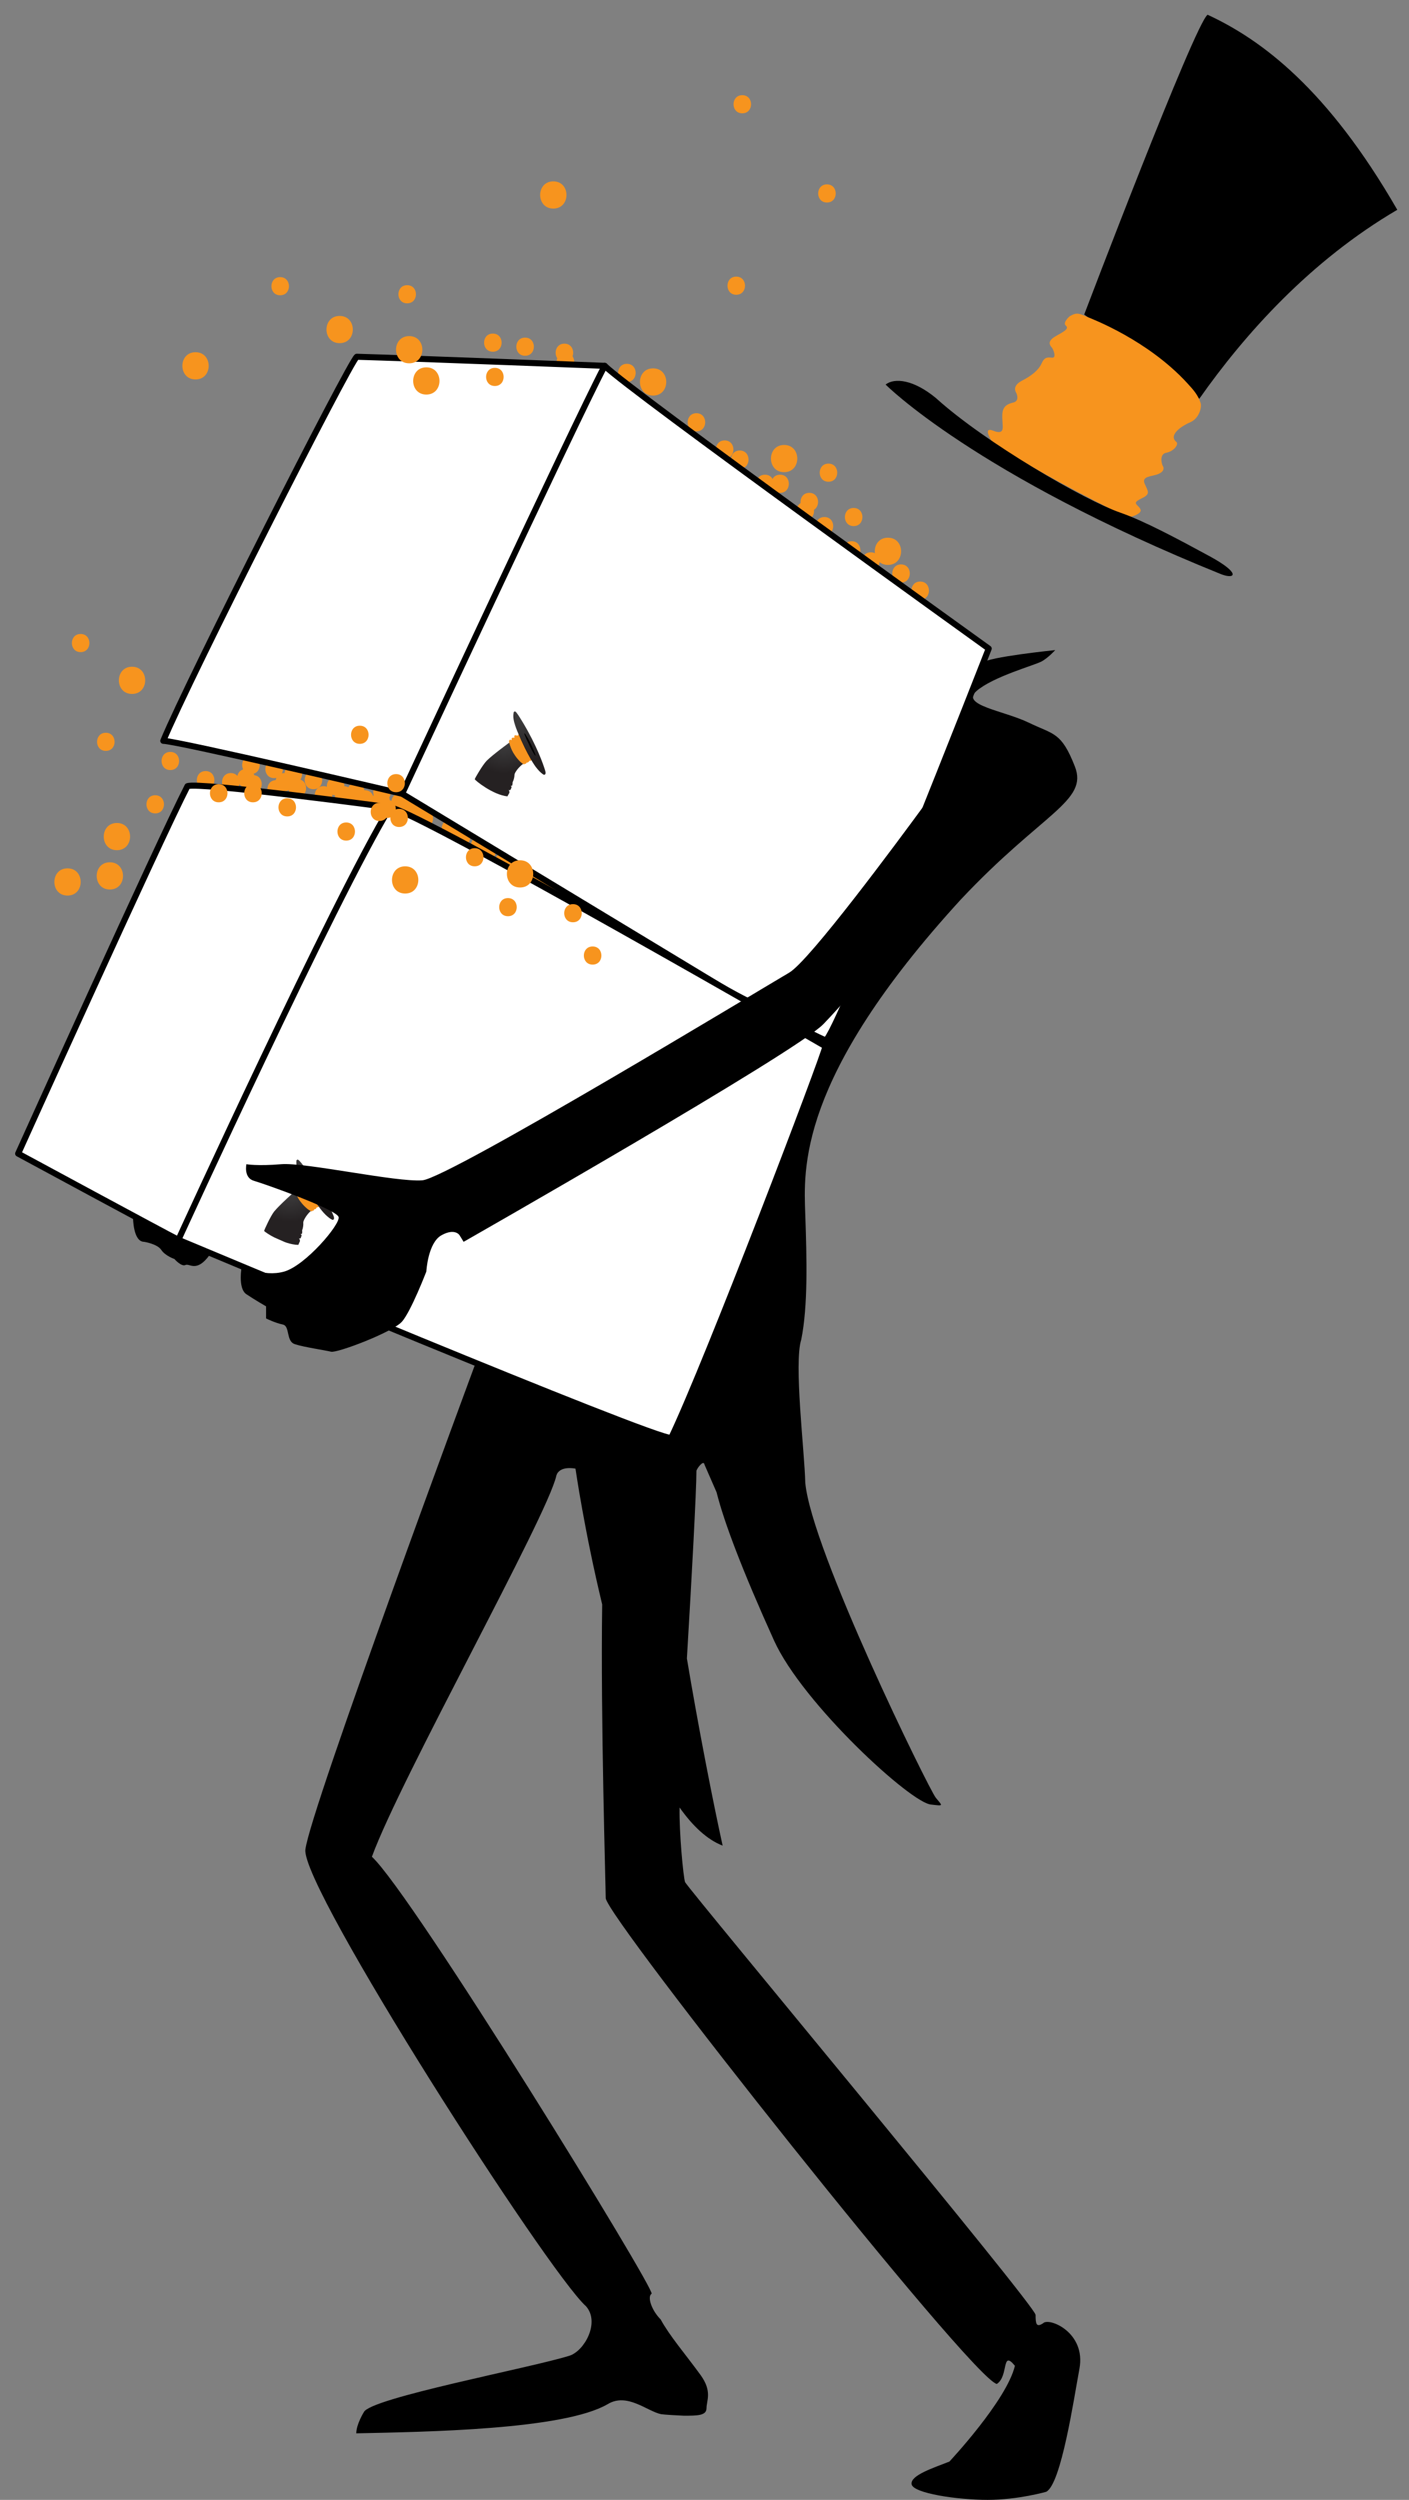 <?xml version="1.0" encoding="utf-8"?>
<!-- Generator: Adobe Illustrator 16.0.0, SVG Export Plug-In . SVG Version: 6.00 Build 0)  -->
<!DOCTYPE svg PUBLIC "-//W3C//DTD SVG 1.1//EN" "http://www.w3.org/Graphics/SVG/1.1/DTD/svg11.dtd">
<svg version="1.1" id="Ebene_2" xmlns="http://www.w3.org/2000/svg" xmlns:xlink="http://www.w3.org/1999/xlink" x="0px" y="0px"
	 width="466px" height="826.641px" viewBox="0 0 466 826.641" enable-background="new 0 0 466 826.641" xml:space="preserve">
<rect x="0" y="0" width="466" height="826.641" fill="#808080" stroke="none"/>
<g id="Ebene_4">
	<g>
		<g>
			<path fill="#F7941E" d="M107,265.971c3.869,0,3.869-6,0-6S103.131,265.971,107,265.971L107,265.971z"/>
		</g>
	</g>
	<g>
		<g>
			<path fill="#F7941E" d="M97,258.971c3.869,0,3.869-6,0-6S93.131,258.971,97,258.971L97,258.971z"/>
		</g>
	</g>
	<g>
		<g>
			<path fill="#F7941E" d="M94,261.638c3.869,0,3.869-6,0-6S90.131,261.638,94,261.638L94,261.638z"/>
		</g>
	</g>
	<g>
		<g>
			<path fill="#F7941E" d="M81.333,260.304c3.869,0,3.869-6,0-6S77.464,260.304,81.333,260.304L81.333,260.304z"/>
		</g>
	</g>
	<g>
		<g>
			<path fill="#F7941E" d="M76.333,261.638c3.869,0,3.869-6,0-6S72.464,261.638,76.333,261.638L76.333,261.638z"/>
		</g>
	</g>
	<g>
		<g>
			<path fill="#F7941E" d="M68,260.971c3.869,0,3.869-6,0-6S64.131,260.971,68,260.971L68,260.971z"/>
		</g>
	</g>
	<g>
		<g>
			<path fill="#F7941E" d="M83.667,262.304c3.869,0,3.869-6,0-6S79.797,262.304,83.667,262.304L83.667,262.304z"/>
		</g>
	</g>
	<g>
		<g>
			<path fill="#F7941E" d="M132.333,268.304c3.869,0,3.869-6,0-6S128.464,268.304,132.333,268.304L132.333,268.304z"/>
		</g>
	</g>
	<g>
		<g>
			<path fill="#F7941E" d="M134.333,270.971c3.869,0,3.869-6,0-6S130.464,270.971,134.333,270.971L134.333,270.971z"/>
		</g>
	</g>
	<g>
		<g>
			<path fill="#F7941E" d="M136.667,270.971c3.869,0,3.869-6,0-6S132.797,270.971,136.667,270.971L136.667,270.971z"/>
		</g>
	</g>
	<g>
		<g>
			<path fill="#F7941E" d="M140.333,273.638c3.869,0,3.869-6,0-6S136.464,273.638,140.333,273.638L140.333,273.638z"/>
		</g>
	</g>
	<g>
		<g>
			<path fill="#F7941E" d="M149,276.971c3.869,0,3.869-6,0-6S145.131,276.971,149,276.971L149,276.971z"/>
		</g>
	</g>
	<g>
		<g>
			<path fill="#F7941E" d="M152.667,279.638c3.869,0,3.869-6,0-6S148.797,279.638,152.667,279.638L152.667,279.638z"/>
		</g>
	</g>
	<g>
		<g>
			<path fill="#F7941E" d="M158.667,282.638c3.869,0,3.869-6,0-6S154.797,282.638,158.667,282.638L158.667,282.638z"/>
		</g>
	</g>
	<g>
		<g>
			<path fill="#F7941E" d="M161,284.638c3.869,0,3.869-6,0-6S157.131,284.638,161,284.638L161,284.638z"/>
		</g>
	</g>
	<g>
		<g>
			<path fill="#F7941E" d="M166.333,288.304c3.869,0,3.869-6,0-6S162.464,288.304,166.333,288.304L166.333,288.304z"/>
		</g>
	</g>
	<g>
		<g>
			<path fill="#F7941E" d="M171.333,290.971c3.869,0,3.869-6,0-6S167.464,290.971,171.333,290.971L171.333,290.971z"/>
		</g>
	</g>
	<g>
		<g>
			<path fill="#F7941E" d="M174.667,291.971c3.869,0,3.869-6,0-6S170.797,291.971,174.667,291.971L174.667,291.971z"/>
		</g>
	</g>
	<g>
		<g>
			<path fill="#F7941E" d="M177.667,293.971c3.869,0,3.869-6,0-6S173.797,293.971,177.667,293.971L177.667,293.971z"/>
		</g>
	</g>
	<g>
		<g>
			<path fill="#F7941E" d="M180.667,295.638c3.869,0,3.869-6,0-6S176.797,295.638,180.667,295.638L180.667,295.638z"/>
		</g>
	</g>
	<g>
		<g>
			<path fill="#F7941E" d="M120.667,267.304c3.869,0,3.869-6,0-6S116.797,267.304,120.667,267.304L120.667,267.304z"/>
		</g>
	</g>
	<g>
		<g>
			<path fill="#F7941E" d="M126,267.638c3.869,0,3.869-6,0-6S122.131,267.638,126,267.638L126,267.638z"/>
		</g>
	</g>
	<g>
		<g>
			<path fill="#F7941E" d="M126.333,264.971c3.869,0,3.869-6,0-6S122.464,264.971,126.333,264.971L126.333,264.971z"/>
		</g>
	</g>
	<g>
		<g>
			<path fill="#F7941E" d="M117.667,264.971c3.869,0,3.869-6,0-6S113.797,264.971,117.667,264.971L117.667,264.971z"/>
		</g>
	</g>
	<g>
		<g>
			<path fill="#F7941E" d="M111,262.971c3.869,0,3.869-6,0-6S107.131,262.971,111,262.971L111,262.971z"/>
		</g>
	</g>
	<g>
		<g>
			<path fill="#F7941E" d="M103.667,260.971c3.869,0,3.869-6,0-6S99.797,260.971,103.667,260.971L103.667,260.971z"/>
		</g>
	</g>
	<g>
		<g>
			<path fill="#F7941E" d="M98.333,263.638c3.869,0,3.869-6,0-6S94.464,263.638,98.333,263.638L98.333,263.638z"/>
		</g>
	</g>
	<g>
		<g>
			<path fill="#F7941E" d="M113.667,265.971c3.869,0,3.869-6,0-6S109.797,265.971,113.667,265.971L113.667,265.971z"/>
		</g>
	</g>
	<g>
		<g>
			<path fill="#F7941E" d="M90.667,257.304c3.869,0,3.869-6,0-6S86.797,257.304,90.667,257.304L90.667,257.304z"/>
		</g>
	</g>
	<g>
		<g>
			<path fill="#F7941E" d="M83,255.971c3.869,0,3.869-6,0-6S79.131,255.971,83,255.971L83,255.971z"/>
		</g>
	</g>
	<g>
		<g>
			<path fill="#F7941E" d="M91.333,263.971c3.869,0,3.869-6,0-6S87.464,263.971,91.333,263.971L91.333,263.971z"/>
		</g>
	</g>
	<g>
		<g>
			<path fill="#F7941E" d="M253,162.971c3.869,0,3.869-6,0-6S249.131,162.971,253,162.971L253,162.971z"/>
		</g>
	</g>
	<g>
		<g>
			<path fill="#F7941E" d="M266.333,171.971c3.869,0,3.869-6,0-6S262.464,171.971,266.333,171.971L266.333,171.971z"/>
		</g>
	</g>
	<g>
		<g>
			<path fill="#F7941E" d="M272.667,176.971c3.869,0,3.869-6,0-6S268.798,176.971,272.667,176.971L272.667,176.971z"/>
		</g>
	</g>
	<g>
		<g>
			<path fill="#F7941E" d="M267.667,168.971c3.869,0,3.869-6,0-6S263.798,168.971,267.667,168.971L267.667,168.971z"/>
		</g>
	</g>
	<g>
		<g>
			<path fill="#F7941E" d="M258,162.971c3.869,0,3.869-6,0-6S254.131,162.971,258,162.971L258,162.971z"/>
		</g>
	</g>
	<g>
		<g>
			<path fill="#F7941E" d="M259.333,156.138c5.804,0,5.804-9,0-9S253.529,156.138,259.333,156.138L259.333,156.138z"/>
		</g>
	</g>
	<g>
		<g>
			<path fill="#F7941E" d="M239.667,151.638c3.869,0,3.869-6,0-6S235.798,151.638,239.667,151.638L239.667,151.638z"/>
		</g>
	</g>
	<g>
		<g>
			<path fill="#F7941E" d="M244.667,154.971c3.869,0,3.869-6,0-6S240.798,154.971,244.667,154.971L244.667,154.971z"/>
		</g>
	</g>
	<g>
		<g>
			<path fill="#F7941E" d="M230.333,142.638c3.869,0,3.869-6,0-6S226.464,142.638,230.333,142.638L230.333,142.638z"/>
		</g>
	</g>
	<g>
		<g>
			<path fill="#F7941E" d="M216,130.804c5.804,0,5.804-9,0-9S210.196,130.804,216,130.804L216,130.804z"/>
		</g>
	</g>
	<g>
		<g>
			<path fill="#F7941E" d="M207.333,126.304c3.869,0,3.869-6,0-6S203.464,126.304,207.333,126.304L207.333,126.304z"/>
		</g>
	</g>
	<g>
		<g>
			<path fill="#F7941E" d="M187,122.638c3.869,0,3.869-6,0-6S183.131,122.638,187,122.638L187,122.638z"/>
		</g>
	</g>
	<g>
		<g>
			<path fill="#F7941E" d="M186.667,119.638c3.869,0,3.869-6,0-6S182.797,119.638,186.667,119.638L186.667,119.638z"/>
		</g>
	</g>
	<g>
		<g>
			<path fill="#F7941E" d="M173.667,117.638c3.869,0,3.869-6,0-6S169.797,117.638,173.667,117.638L173.667,117.638z"/>
		</g>
	</g>
	<g>
		<g>
			<path fill="#F7941E" d="M163,116.304c3.869,0,3.869-6,0-6S159.131,116.304,163,116.304L163,116.304z"/>
		</g>
	</g>
	<g>
		<g>
			<path fill="#F7941E" d="M274,159.304c3.869,0,3.869-6,0-6S270.131,159.304,274,159.304L274,159.304z"/>
		</g>
	</g>
	<g>
		<g>
			<path fill="#F7941E" d="M281.667,184.971c3.869,0,3.869-6,0-6S277.798,184.971,281.667,184.971L281.667,184.971z"/>
		</g>
	</g>
	<g>
		<g>
			<path fill="#F7941E" d="M288,188.638c3.869,0,3.869-6,0-6S284.131,188.638,288,188.638L288,188.638z"/>
		</g>
	</g>
	<g>
		<g>
			<path fill="#F7941E" d="M293.667,186.804c5.804,0,5.804-9,0-9S287.863,186.804,293.667,186.804L293.667,186.804z"/>
		</g>
	</g>
	<g>
		<g>
			<path fill="#F7941E" d="M298,192.638c3.869,0,3.869-6,0-6S294.131,192.638,298,192.638L298,192.638z"/>
		</g>
	</g>
	<g>
		<g>
			<path fill="#F7941E" d="M304.333,198.304c3.869,0,3.869-6,0-6S300.464,198.304,304.333,198.304L304.333,198.304z"/>
		</g>
	</g>
	<g>
		<g>
			<path fill="#F7941E" d="M282.333,173.971c3.869,0,3.869-6,0-6S278.464,173.971,282.333,173.971L282.333,173.971z"/>
		</g>
	</g>
</g>
<path fill="#FFFFFF" stroke="#000000" stroke-width="2" stroke-linecap="round" stroke-linejoin="round" stroke-miterlimit="10" d="
	M133,262.471c0,0-74.5-17.5-79-17.5c8.5-20.5,61.5-125,64-127c17.5,0.5,82,3,82,3"/>
<path fill="#FFFFFF" stroke="#000000" stroke-width="2" stroke-linecap="round" stroke-linejoin="round" stroke-miterlimit="10" d="
	M327,214.471c0,0-119-85.5-127-93.5c-10,19-67,141.5-67,141.5l107.5,65c0,0,29.5,15.5,32.5,16.5S327,214.471,327,214.471z"/>
<path fill="#FFFFFF" stroke="#000000" stroke-width="2" stroke-linecap="round" stroke-linejoin="round" stroke-miterlimit="10" d="
	M129,266.971c0,0-63.5-8.5-67-7c-9.5,18.5-56,121.5-56,121.5s49,26.5,53,28.5"/>
<path fill="#FFFFFF" stroke="#000000" stroke-width="2" stroke-linecap="round" stroke-linejoin="round" stroke-miterlimit="10" d="
	M273,345.971c0,0-134.5-77.5-144-79c-18.5,30.5-70,143-70,143s158.5,66.504,163,65.504C234,450.475,273,347.971,273,345.971z"/>
<g>
	<g>
		<defs>
			
				<rect id="SVGID_1_" x="88.338" y="385.799" transform="matrix(-0.915 -0.404 0.404 -0.915 32.453 805.284)" width="25.502" height="26.845"/>
		</defs>
		<clipPath id="SVGID_2_">
			<use xlink:href="#SVGID_1_"  overflow="visible"/>
		</clipPath>
		<g clip-path="url(#SVGID_2_)">
			<defs>
				<path id="SVGID_3_" d="M90.677,400.613c-1.155,1.429-3.299,6.089-3.308,6.412c-0.005,0.317,6.388,4.562,11.29,4.623
					c0,0,0.38-0.853,0.509-1.144c0.125-0.282-0.032-0.712-0.333-1.062c0.218,0.207,0.603,0.071,0.654-0.127
					c0.083-0.343,0.437-0.903,0.098-1.107c-0.344-0.203,0.089-0.202,0.231-0.219c0.142-0.021,0.162-0.793,0.109-0.979
					c-0.057-0.185,0.139-0.503,0.21-0.851c0.071-0.344,0.231-0.946,0.166-1.896c-0.047-0.636,1.229-2.848,2.655-3.944
					c-0.157-0.069-0.891-0.175-3.388-2.95c-1.152-1.234-1.944-3.525-1.944-3.525S92.428,398.448,90.677,400.613"/>
			</defs>
			<clipPath id="SVGID_4_">
				<use xlink:href="#SVGID_3_"  overflow="visible"/>
			</clipPath>
			
				<radialGradient id="SVGID_5_" cx="33.5" cy="613.82" r="1" gradientTransform="matrix(1.946 11.287 11.287 -1.946 -6897.504 1209.086)" gradientUnits="userSpaceOnUse">
				<stop  offset="0" style="stop-color:#414042"/>
				<stop  offset="0.051" style="stop-color:#414042"/>
				<stop  offset="0.228" style="stop-color:#3B3A3B"/>
				<stop  offset="1" style="stop-color:#252122"/>
			</radialGradient>
			<polygon clip-path="url(#SVGID_4_)" fill="url(#SVGID_5_)" points="103.91,390.411 107.587,411.736 87.771,415.154 
				84.094,393.828 			"/>
		</g>
		<g clip-path="url(#SVGID_2_)">
			<defs>
				
					<rect id="SVGID_6_" x="88.338" y="385.8" transform="matrix(-0.915 -0.404 0.404 -0.915 32.443 805.283)" width="25.502" height="26.844"/>
			</defs>
			<clipPath id="SVGID_7_">
				<use xlink:href="#SVGID_6_"  overflow="visible"/>
			</clipPath>
			<path clip-path="url(#SVGID_7_)" fill="#F7941E" d="M104.832,399.146c0,0-0.425,0.901-0.821,0.7
				c-0.211,0.099-0.217,0.649-0.589,0.485s0.408,0.935-1.612-0.468c-3.021-2.45-3.974-5.121-4.39-6.341c0,0-0.027-0.754,0.537-0.589
				c0.564,0.167,0.232-0.339,0.232-0.339s-0.042-0.594,0.918-0.446c-0.09-0.235-0.255-0.961,0.292-0.882
				c0.549,0.077,0.86,0.066,0.844-0.119c0,0,0.125-0.624,0.538-0.433c0.592,1.101,4.146,6.882,5,8.261c0,0-0.301-0.083-0.56,0.137
				c0,0-0.064,0.178-0.226,0.106"/>
		</g>
		<g clip-path="url(#SVGID_2_)">
			<defs>
				<path id="SVGID_8_" d="M98.066,383.679c-0.169,1.687,0.199,3.241,1.774,6.211c4.273,8.056,7.179,11.115,7.179,11.115
					c1.789,1.988,3.035,2.392,3.035,2.392c0.076-0.003,0.256-0.17,0.256-0.17l-11.962-19.745
					C98.275,383.528,98.258,383.543,98.066,383.679"/>
			</defs>
			<clipPath id="SVGID_9_">
				<use xlink:href="#SVGID_8_"  overflow="visible"/>
			</clipPath>
			
				<linearGradient id="SVGID_10_" gradientUnits="userSpaceOnUse" x1="33.501" y1="613.842" x2="34.5" y2="613.842" gradientTransform="matrix(4.456 12.986 12.986 -4.456 -8019.641 2684.627)">
				<stop  offset="0" style="stop-color:#252122"/>
				<stop  offset="0.181" style="stop-color:#3E3E3F"/>
				<stop  offset="0.257" style="stop-color:#393839"/>
				<stop  offset="0.648" style="stop-color:#231F20"/>
				<stop  offset="1" style="stop-color:#231F20"/>
			</linearGradient>
			<polygon clip-path="url(#SVGID_9_)" fill="url(#SVGID_10_)" points="111.447,378.859 118.901,400.584 96.89,408.137 
				89.435,386.413 			"/>
		</g>
		<g clip-path="url(#SVGID_2_)">
			<defs>
				<path id="SVGID_11_" d="M98.208,383.85c-0.091,1.042,0.411,2.463,0.509,2.688c0,0,2.309,7.064,9.057,14.972
					c1.949,2.261,3.259,2.31,2.483,0.406c-0.779-1.906-3.604-8.021-8.984-15.248c-1.288-1.696-2.225-2.969-2.707-3.182
					C98.361,383.396,98.238,383.499,98.208,383.85"/>
			</defs>
			<clipPath id="SVGID_12_">
				<use xlink:href="#SVGID_11_"  overflow="visible"/>
			</clipPath>
			
				<radialGradient id="SVGID_13_" cx="33.501" cy="613.821" r="1" gradientTransform="matrix(5.454 13.776 13.776 -5.454 -8537.315 3271.359)" gradientUnits="userSpaceOnUse">
				<stop  offset="0" style="stop-color:#3E3E3F"/>
				<stop  offset="0.163" style="stop-color:#393839"/>
				<stop  offset="1" style="stop-color:#231F20"/>
			</radialGradient>
			<polygon clip-path="url(#SVGID_12_)" fill="url(#SVGID_13_)" points="111.292,378.222 120.145,400.578 97.842,409.409 
				88.99,387.052 			"/>
		</g>
		<g clip-path="url(#SVGID_2_)">
			<defs>
				
					<rect id="SVGID_14_" x="88.338" y="385.8" transform="matrix(-0.915 -0.404 0.404 -0.915 32.443 805.283)" width="25.502" height="26.844"/>
			</defs>
			<clipPath id="SVGID_15_">
				<use xlink:href="#SVGID_14_"  overflow="visible"/>
			</clipPath>
			<path clip-path="url(#SVGID_15_)" d="M102.624,390.633c0,0-0.67-0.674-0.298,0.136c0.368,0.81,3.572,6.292,4.207,6.572
				c0.363,0.16-0.195-0.849-1.248-2.708C104.784,393.75,103.922,392.305,102.624,390.633"/>
		</g>
	</g>
</g>
<g>
	<path d="M47.667,410.638c0,0,4.333,0.667,5.667,2.667c1.333,2,4.333,3,4.333,3s2.333,2.667,3.667,2s3.667,2.667,8-3.334
		C61.667,410.638,44,402.638,44,402.638S44,410.638,47.667,410.638z"/>
	<path d="M345,768.225c-2.25,1.5-2.5,0.25-2.5-2.75S229.084,626.391,226.583,622.391c-0.572-1.455-2.011-16.688-1.822-24.699
		c4.332,6.127,9.076,10.613,14.238,12.615c-3.166-14.393-7.948-38.73-11.824-61.902c1.58-26.223,3.157-55.559,3.157-62.096
		c0.346-0.98,2.398-3.664,2.667-2l4,9.166c2.5,10,8.667,26.166,19,49c9.437,20.852,45.5,54,52,54.25c4.25,0.5,3.75,0.5,1.5-2.25
		s-41.167-81.916-43.167-104.166c-0.25-10.5-3.833-39.584-1.333-47.334c2.25-11.25,1.833-26.587,1.333-41.337
		s-2.833-44.917,51.417-104.167c27-28.75,42.25-32.5,37.75-44s-7-10.5-15.25-14.5s-22.75-5.75-17.25-10.5s19.25-8.5,21.5-9.75
		s4.5-3.75,4.5-3.75s-22.25,2.25-24.25,4.25c-0.968,0.968-9.953,23.708-18.972,46.924c-8.848,12.092-38.014,51.547-44.778,55.493
		c-8,4.667-112.666,68-121.333,68.667s-38.667-6-46.667-5.333s-11.5,0-11.5,0s-1,4.5,2.5,5.5s27.5,9.5,28,12s-11,16.001-18,18.001
		c-7,2.001-14-2-14-2s-1.5,7.503,1.5,9.503s6.5,4,6.5,4v4c0,0,3,1.5,5.5,2s1,5.5,4,6.5s10,2,12,2.5s20.5-6.5,23.5-10
		s8-16.503,8-16.503s0.5-9.501,5-12.001s6,0,6,0l1.333,2.167c0,0,110-62.666,119-72c3.281-3.403,6.384-6.893,9.004-9.957
		c-3.125,7.105-6.873,14.753-8.838,15.54l0.75,3.75c0,0-49.25,125.754-51,127.504c-7.5-2.25-64.917-24.834-64.917-24.834
		s-55,148.334-56.333,161c-1.333,12.668,80.167,139.666,92.834,151c4.667,5.334-0.535,14.766-5.5,16.334c-12.667,4-66,14-68,18.666
		c0,0-2.5,4-2.5,7c23-0.5,68.667-1.166,83.167-9.666c6.467-3.881,13.021,2.383,17.667,3.334c0.742,0.15,6.88,0.5,7.5,0.5
		c4.5,0,7.5,0,7.5-2.5s1.999-5.5-2-11c-5-6.875-10.167-12.834-13.167-18.334c-3-3-4.5-7.5-3-8.5s-79-132-92.5-144.5
		c9.5-26,58-112.5,61-126c1-3.5,6.333-2.334,6.333-2.334s2.928,20.479,8.83,44.91c-0.55,37.99,1.17,93.359,1.17,97.09
		c0,6,120.833,158.668,129.333,160.668c4-2.5,1.5-11.5,6-6c-2.75,11.5-21.667,31.666-21.667,31.666c-5,2-13,4.5-12.5,7.5
		s15.166,5.166,25.166,5.166S346,823.975,346,823.975c5-2.5,9.211-31.125,11-40.668C359.25,771.307,347,766.225,345,768.225z"/>
</g>
<path d="M358.578,104.008c0,0,36.555-96.139,40.812-99.136c17.805,8.24,39.671,24.476,62.734,64.505
	c-28.679,16.795-50.374,40.992-65.471,62.475C375.258,116.432,358.578,104.008,358.578,104.008z"/>
<path fill="#F7941E" d="M328.354,146.444c0,0-3.803-5.593,0.172-4.006c3.974,1.587,2.999-1.523,3.025-3.069
	c-0.241-3.431-0.085-5.459,3.629-6.273c1.949-0.511,1.229-2.646,0.877-3.259c-0.354-0.613-1.12-2.372,2.006-3.991
	c3.127-1.619,5.434-3.458,6.413-5.654c0.978-2.196,1.976-2.058,3.489-1.909s0.474-2.721-0.121-3.398
	c-0.595-0.678-1.663-2,1.247-3.677c2.911-1.677,4.685-2.494,3.31-3.641c-0.844-0.874,0.975-2.715,1.534-3.083
	c2.375-1.346,3.152-0.705,5.641,0.309c2.005,0.817,19.965,7.726,32.908,21.708c2.352,2.54,3.728,4.109,4.629,6.854
	c0.393,1.745-0.778,5.141-3.406,6.247c-2.627,1.105-7.614,4.251-4.544,6.63c0.632,0.86-0.982,3.015-3.438,3.477
	c-2.454,0.462-1.485,3.916-1.11,4.448s0.475,1.767-1.562,2.6s-5.609,0.642-4.483,3.192c1.127,2.55,2.021,3.395-0.854,4.779
	s-2.194,1.74-1.182,2.789c1.013,1.049,1.08,1.758-0.531,2.619c-1.612,0.861-2.664,0.923-3.47,0.707
	C371.729,170.625,345.08,157.411,328.354,146.444z"/>
<path d="M292.895,127.161c0,0,29.521,29.814,111.019,62.733c4.698,1.781,6.555-0.308-3.837-5.95
	c-10.391-5.643-21.643-11.684-29.521-14.411c-11.724-4.059-44.769-23.172-61.002-37.893
	C302.143,125.506,295.847,124.849,292.895,127.161z"/>
<g id="Ebene_3_1_">
	<g>
		<g>
			<path fill="#F7941E" d="M95,269.971c3.869,0,3.869-6,0-6S91.131,269.971,95,269.971L95,269.971z"/>
		</g>
	</g>
	<g>
		<g>
			<path fill="#F7941E" d="M83.667,265.304c3.869,0,3.869-6,0-6S79.797,265.304,83.667,265.304L83.667,265.304z"/>
		</g>
	</g>
	<g>
		<g>
			<path fill="#F7941E" d="M72.333,265.304c3.869,0,3.869-6,0-6S68.464,265.304,72.333,265.304L72.333,265.304z"/>
		</g>
	</g>
	<g>
		<g>
			<path fill="#F7941E" d="M51.333,268.971c3.869,0,3.869-6,0-6S47.464,268.971,51.333,268.971L51.333,268.971z"/>
		</g>
	</g>
	<g>
		<g>
			<path fill="#F7941E" d="M38.667,281.138c5.804,0,5.804-9,0-9S32.863,281.138,38.667,281.138L38.667,281.138z"/>
		</g>
	</g>
	<g>
		<g>
			<path fill="#F7941E" d="M36.333,294.138c5.804,0,5.804-9,0-9S30.53,294.138,36.333,294.138L36.333,294.138z"/>
		</g>
	</g>
	<g>
		<g>
			<path fill="#F7941E" d="M22.333,296.138c5.804,0,5.804-9,0-9S16.53,296.138,22.333,296.138L22.333,296.138z"/>
		</g>
	</g>
	<g>
		<g>
			<path fill="#F7941E" d="M56.333,254.638c3.869,0,3.869-6,0-6S52.464,254.638,56.333,254.638L56.333,254.638z"/>
		</g>
	</g>
	<g>
		<g>
			<path fill="#F7941E" d="M35,248.304c3.869,0,3.869-6,0-6S31.131,248.304,35,248.304L35,248.304z"/>
		</g>
	</g>
	<g>
		<g>
			<path fill="#F7941E" d="M43.667,229.471c5.804,0,5.804-9,0-9S37.863,229.471,43.667,229.471L43.667,229.471z"/>
		</g>
	</g>
	<g>
		<g>
			<path fill="#F7941E" d="M26.667,215.638c3.869,0,3.869-6,0-6S22.797,215.638,26.667,215.638L26.667,215.638z"/>
		</g>
	</g>
	<g>
		<g>
			<path fill="#F7941E" d="M134.667,100.304c3.869,0,3.869-6,0-6S130.797,100.304,134.667,100.304L134.667,100.304z"/>
		</g>
	</g>
	<g>
		<g>
			<path fill="#F7941E" d="M163.667,127.638c3.869,0,3.869-6,0-6S159.797,127.638,163.667,127.638L163.667,127.638z"/>
		</g>
	</g>
	<g>
		<g>
			<path fill="#F7941E" d="M141,130.471c5.804,0,5.804-9,0-9S135.196,130.471,141,130.471L141,130.471z"/>
		</g>
	</g>
	<g>
		<g>
			<path fill="#F7941E" d="M135.333,120.138c5.804,0,5.804-9,0-9S129.53,120.138,135.333,120.138L135.333,120.138z"/>
		</g>
	</g>
	<g>
		<g>
			<path fill="#F7941E" d="M112.333,113.471c5.804,0,5.804-9,0-9S106.53,113.471,112.333,113.471L112.333,113.471z"/>
		</g>
	</g>
	<g>
		<g>
			<path fill="#F7941E" d="M92.667,97.638c3.869,0,3.869-6,0-6S88.797,97.638,92.667,97.638L92.667,97.638z"/>
		</g>
	</g>
	<g>
		<g>
			<path fill="#F7941E" d="M64.667,125.471c5.804,0,5.804-9,0-9S58.863,125.471,64.667,125.471L64.667,125.471z"/>
		</g>
	</g>
	<g>
		<g>
			<path fill="#F7941E" d="M183,68.971c5.804,0,5.804-9,0-9S177.196,68.971,183,68.971L183,68.971z"/>
		</g>
	</g>
	<g>
		<g>
			<path fill="#F7941E" d="M243.5,97.471c3.869,0,3.869-6,0-6S239.631,97.471,243.5,97.471L243.5,97.471z"/>
		</g>
	</g>
	<g>
		<g>
			<path fill="#F7941E" d="M273.5,66.971c3.869,0,3.869-6,0-6S269.631,66.971,273.5,66.971L273.5,66.971z"/>
		</g>
	</g>
	<g>
		<g>
			<path fill="#F7941E" d="M245.5,37.471c3.869,0,3.869-6,0-6S241.631,37.471,245.5,37.471L245.5,37.471z"/>
		</g>
	</g>
	<g>
		<g>
			<path fill="#F7941E" d="M157,286.471c3.869,0,3.869-6,0-6S153.131,286.471,157,286.471L157,286.471z"/>
		</g>
	</g>
	<g>
		<g>
			<path fill="#F7941E" d="M172,293.471c5.804,0,5.804-9,0-9S166.196,293.471,172,293.471L172,293.471z"/>
		</g>
	</g>
	<g>
		<g>
			<path fill="#F7941E" d="M189.5,304.971c3.869,0,3.869-6,0-6S185.631,304.971,189.5,304.971L189.5,304.971z"/>
		</g>
	</g>
	<g>
		<g>
			<path fill="#F7941E" d="M196,318.971c3.869,0,3.869-6,0-6S192.131,318.971,196,318.971L196,318.971z"/>
		</g>
	</g>
	<g>
		<g>
			<path fill="#F7941E" d="M168,302.971c3.869,0,3.869-6,0-6S164.131,302.971,168,302.971L168,302.971z"/>
		</g>
	</g>
	<g>
		<g>
			<path fill="#F7941E" d="M132,273.471c3.869,0,3.869-6,0-6S128.131,273.471,132,273.471L132,273.471z"/>
		</g>
	</g>
	<g>
		<g>
			<path fill="#F7941E" d="M134,295.471c5.804,0,5.804-9,0-9S128.196,295.471,134,295.471L134,295.471z"/>
		</g>
	</g>
	<g>
		<g>
			<path fill="#F7941E" d="M114.5,277.971c3.869,0,3.869-6,0-6S110.631,277.971,114.5,277.971L114.5,277.971z"/>
		</g>
	</g>
	<g>
		<g>
			<path fill="#F7941E" d="M125.5,271.471c3.869,0,3.869-6,0-6S121.631,271.471,125.5,271.471L125.5,271.471z"/>
		</g>
	</g>
	<g>
		<g>
			<path fill="#F7941E" d="M128,270.471c3.869,0,3.869-6,0-6S124.131,270.471,128,270.471L128,270.471z"/>
		</g>
	</g>
	<g>
		<g>
			<path fill="#F7941E" d="M131,261.971c3.869,0,3.869-6,0-6S127.131,261.971,131,261.971L131,261.971z"/>
		</g>
	</g>
	<g>
		<g>
			<path fill="#F7941E" d="M119,245.971c3.869,0,3.869-6,0-6S115.131,245.971,119,245.971L119,245.971z"/>
		</g>
	</g>
</g>
<g>
	<g>
		<defs>
			
				<rect id="SVGID_16_" x="158.681" y="237.789" transform="matrix(-0.872 -0.49 0.49 -0.872 197.674 554.209)" width="25.502" height="26.845"/>
		</defs>
		<clipPath id="SVGID_17_">
			<use xlink:href="#SVGID_16_"  overflow="visible"/>
		</clipPath>
		<g clip-path="url(#SVGID_17_)">
			<defs>
				<path id="SVGID_18_" d="M160.934,251.588c-1.288,1.311-3.874,5.741-3.914,6.062c-0.036,0.315,5.916,5.159,10.79,5.694
					c0,0,0.461-0.812,0.617-1.089c0.151-0.269,0.037-0.712-0.228-1.089c0.197,0.228,0.593,0.129,0.663-0.063
					c0.117-0.333,0.522-0.857,0.205-1.092c-0.323-0.236,0.108-0.192,0.251-0.196c0.144-0.007,0.238-0.774,0.204-0.964
					c-0.039-0.19,0.187-0.487,0.292-0.826c0.103-0.335,0.321-0.919,0.348-1.872c0.014-0.637,1.499-2.716,3.024-3.668
					c-0.15-0.084-0.87-0.261-3.087-3.264c-1.027-1.34-1.594-3.697-1.594-3.697S162.886,249.603,160.934,251.588"/>
			</defs>
			<clipPath id="SVGID_19_">
				<use xlink:href="#SVGID_18_"  overflow="visible"/>
			</clipPath>
			
				<radialGradient id="SVGID_20_" cx="33.499" cy="613.821" r="1" gradientTransform="matrix(0.844 11.422 11.422 -0.844 -6872.687 379.685)" gradientUnits="userSpaceOnUse">
				<stop  offset="0" style="stop-color:#414042"/>
				<stop  offset="0.051" style="stop-color:#414042"/>
				<stop  offset="0.228" style="stop-color:#3B3A3B"/>
				<stop  offset="1" style="stop-color:#252122"/>
			</radialGradient>
			<polygon clip-path="url(#SVGID_19_)" fill="url(#SVGID_20_)" points="175.093,242.715 176.688,264.297 156.633,265.779 
				155.039,244.198 			"/>
		</g>
		<g clip-path="url(#SVGID_17_)">
			<defs>
				
					<rect id="SVGID_21_" x="158.68" y="237.79" transform="matrix(-0.872 -0.49 0.49 -0.872 197.674 554.21)" width="25.502" height="26.844"/>
			</defs>
			<clipPath id="SVGID_22_">
				<use xlink:href="#SVGID_21_"  overflow="visible"/>
			</clipPath>
			<path clip-path="url(#SVGID_22_)" fill="#F7941E" d="M175.164,251.499c0,0-0.51,0.856-0.885,0.617
				c-0.22,0.078-0.279,0.625-0.633,0.426c-0.354-0.199,0.315,0.97-1.56-0.622c-2.769-2.731-3.46-5.482-3.756-6.736
				c0,0,0.046-0.754,0.592-0.534c0.545,0.22,0.264-0.315,0.264-0.315s0.015-0.596,0.957-0.354c-0.066-0.243-0.161-0.981,0.376-0.85
				c0.54,0.13,0.85,0.15,0.852-0.036c0,0,0.185-0.609,0.577-0.379c0.482,1.153,3.46,7.251,4.177,8.706c0,0-0.292-0.111-0.57,0.083
				c0,0-0.082,0.17-0.235,0.084"/>
		</g>
		<g clip-path="url(#SVGID_17_)">
			<defs>
				<path id="SVGID_23_" d="M169.928,235.449c-0.332,1.663-0.116,3.245,1.165,6.354c3.473,8.432,6.069,11.758,6.069,11.758
					c1.588,2.152,2.79,2.674,2.79,2.674c0.075,0.004,0.271-0.145,0.271-0.145l-9.994-20.81
					C170.15,235.319,170.132,235.333,169.928,235.449"/>
			</defs>
			<clipPath id="SVGID_24_">
				<use xlink:href="#SVGID_23_"  overflow="visible"/>
			</clipPath>
			
				<linearGradient id="SVGID_25_" gradientUnits="userSpaceOnUse" x1="33.5" y1="613.842" x2="34.5" y2="613.842" gradientTransform="matrix(3.178 13.356 13.356 -3.178 -8132.399 1739.641)">
				<stop  offset="0" style="stop-color:#252122"/>
				<stop  offset="0.181" style="stop-color:#3E3E3F"/>
				<stop  offset="0.257" style="stop-color:#393839"/>
				<stop  offset="0.648" style="stop-color:#231F20"/>
				<stop  offset="1" style="stop-color:#231F20"/>
			</linearGradient>
			<polygon clip-path="url(#SVGID_24_)" fill="url(#SVGID_25_)" points="183.712,231.948 189.029,254.292 166.389,259.679 
				161.072,237.334 			"/>
		</g>
		<g clip-path="url(#SVGID_17_)">
			<defs>
				<path id="SVGID_26_" d="M170.053,235.633c-0.192,1.028,0.17,2.491,0.247,2.725c0,0,1.614,7.255,7.564,15.778
					c1.721,2.439,3.021,2.615,2.432,0.644c-0.591-1.973-2.81-8.332-7.466-16.045c-1.118-1.813-1.927-3.17-2.386-3.429
					C170.249,235.196,170.117,235.287,170.053,235.633"/>
			</defs>
			<clipPath id="SVGID_27_">
				<use xlink:href="#SVGID_26_"  overflow="visible"/>
			</clipPath>
			
				<radialGradient id="SVGID_28_" cx="33.501" cy="613.821" r="1" gradientTransform="matrix(4.095 14.239 14.239 -4.095 -8704.454 2273.488)" gradientUnits="userSpaceOnUse">
				<stop  offset="0" style="stop-color:#3E3E3F"/>
				<stop  offset="0.163" style="stop-color:#393839"/>
				<stop  offset="1" style="stop-color:#231F20"/>
			</radialGradient>
			<polygon clip-path="url(#SVGID_27_)" fill="url(#SVGID_28_)" points="183.621,231.298 190.266,254.407 167.213,261.037 
				160.568,237.928 			"/>
		</g>
		<g clip-path="url(#SVGID_17_)">
			<defs>
				
					<rect id="SVGID_29_" x="158.68" y="237.79" transform="matrix(-0.872 -0.49 0.49 -0.872 197.674 554.21)" width="25.502" height="26.844"/>
			</defs>
			<clipPath id="SVGID_30_">
				<use xlink:href="#SVGID_29_"  overflow="visible"/>
			</clipPath>
			<path clip-path="url(#SVGID_30_)" d="M173.791,242.812c0,0-0.602-0.735-0.31,0.107c0.288,0.842,2.947,6.608,3.551,6.948
				c0.346,0.195-0.112-0.863-0.979-2.816C175.639,246.123,174.921,244.602,173.791,242.812"/>
		</g>
	</g>
</g>
</svg>
